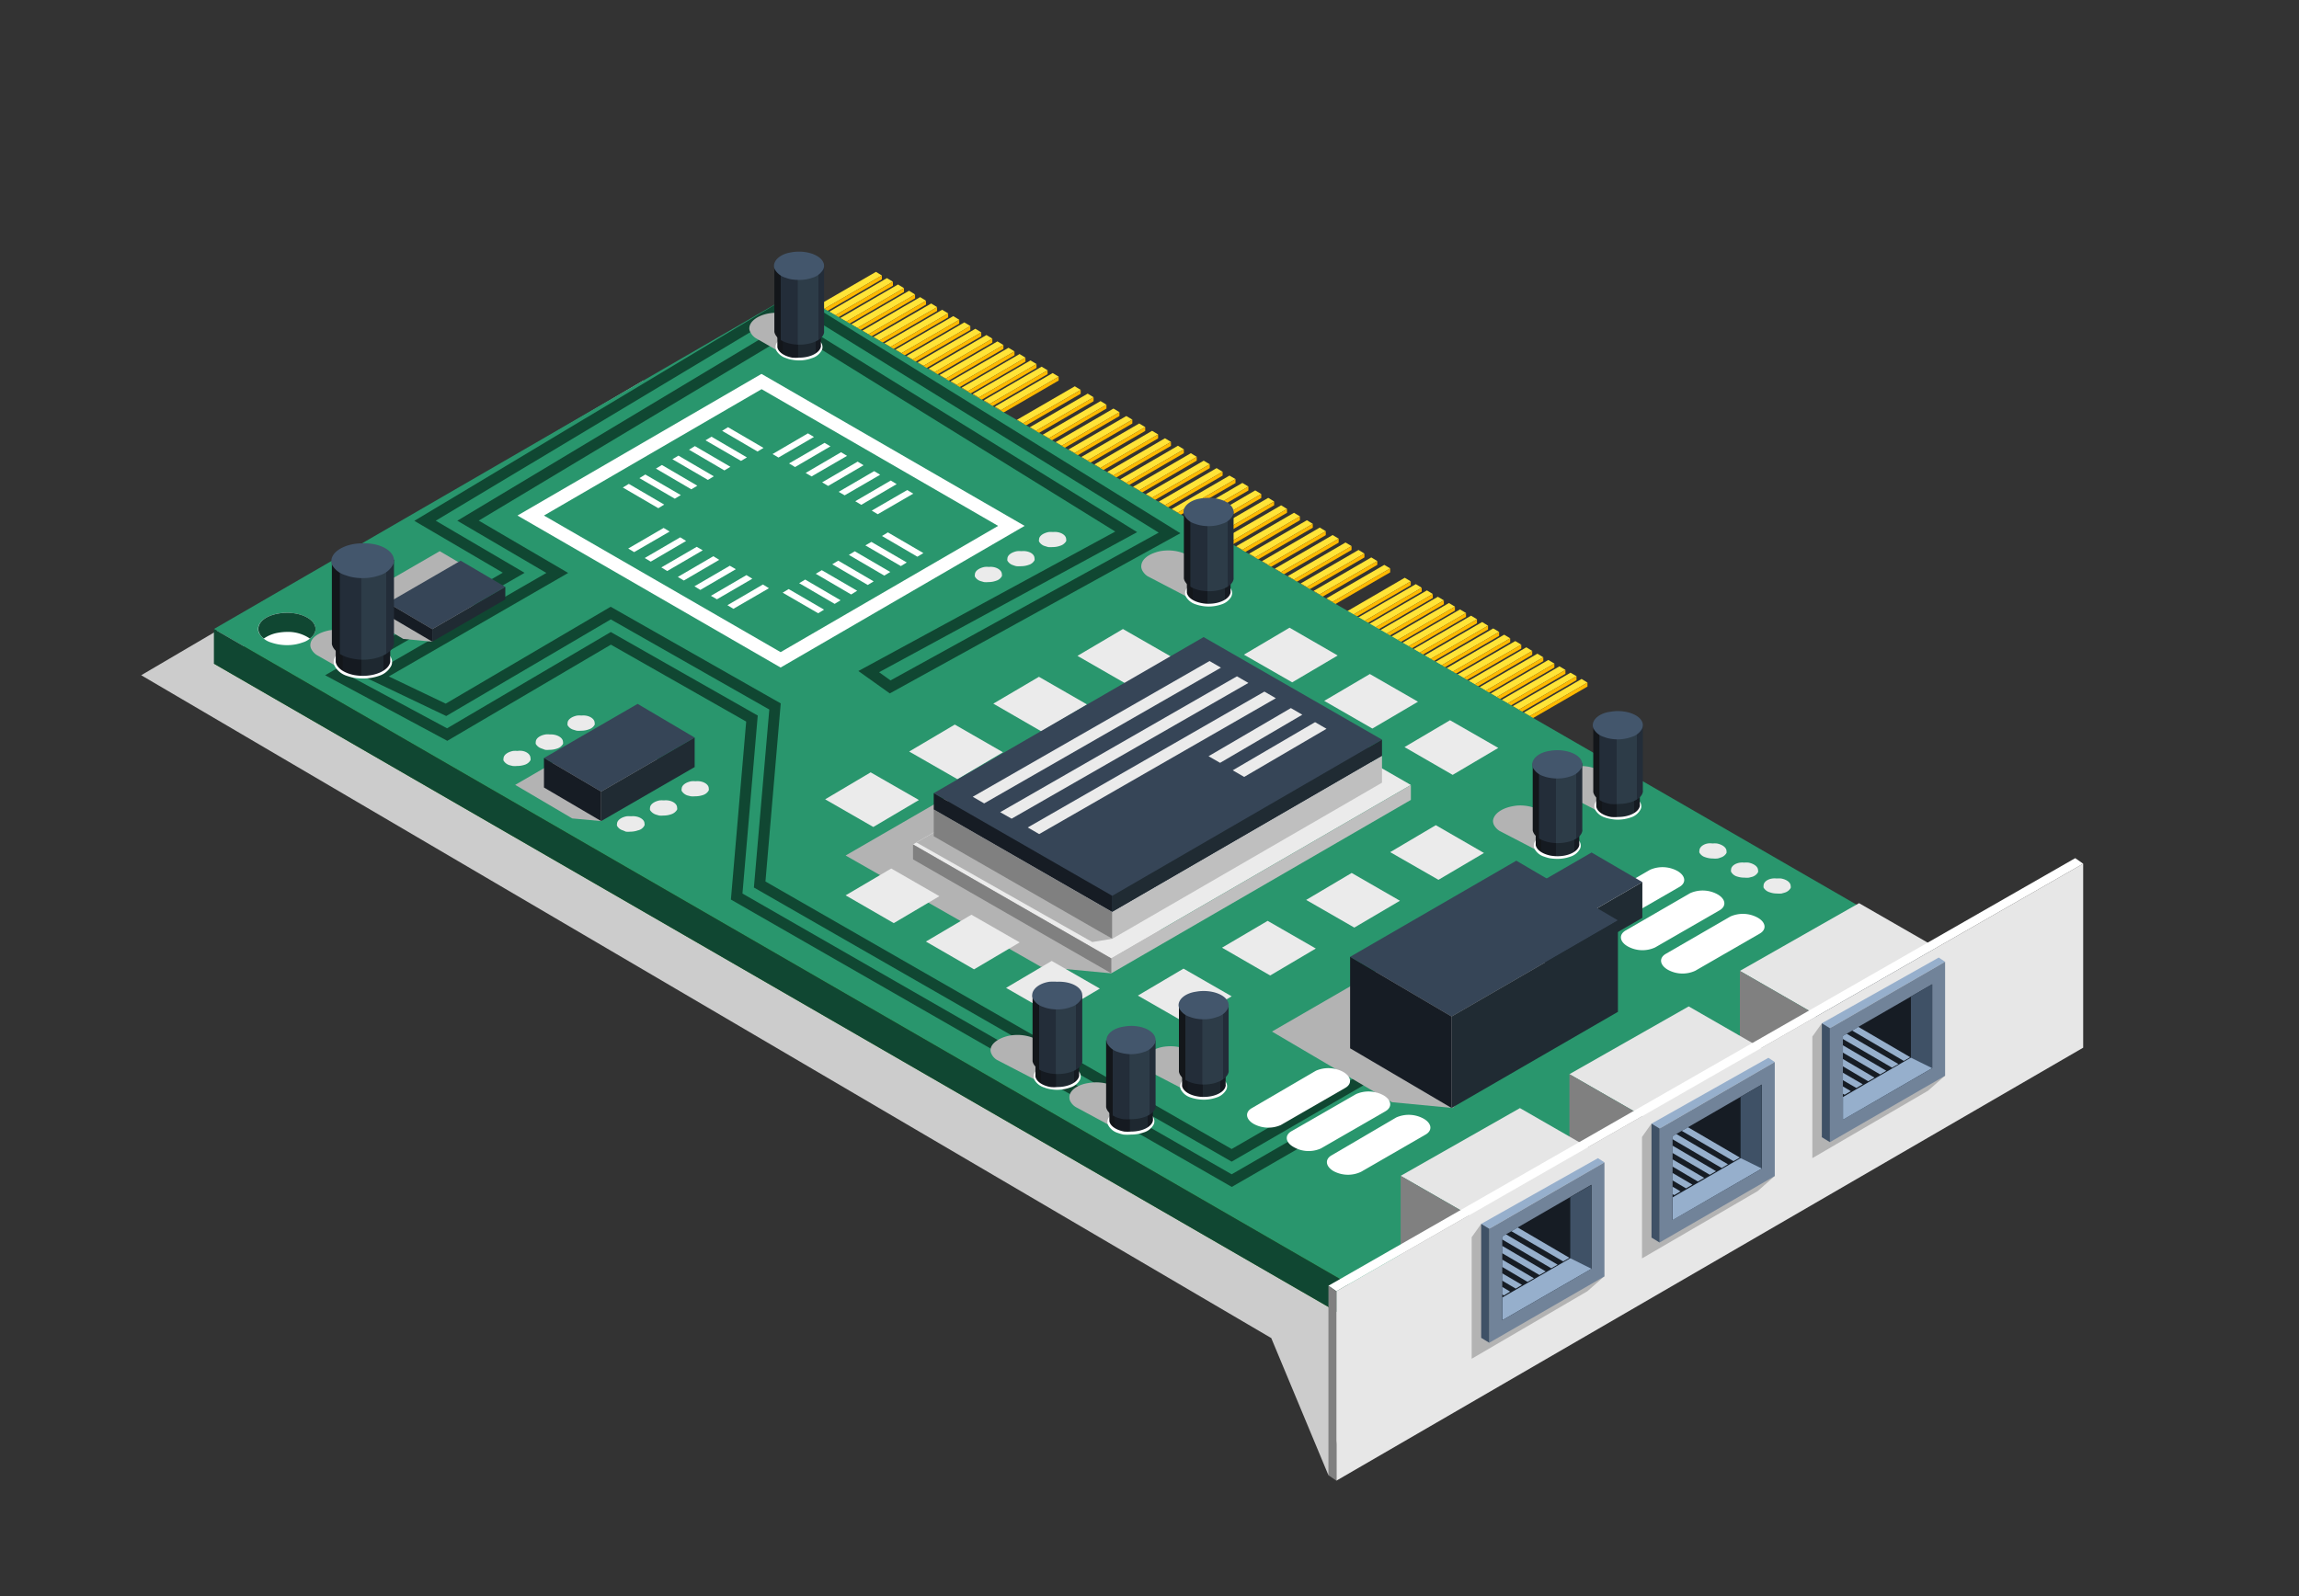 <svg xmlns="http://www.w3.org/2000/svg" xmlns:xlink="http://www.w3.org/1999/xlink" viewBox="0 0 190.99 132.63"><rect x="0" y="0" width="190.99" height="132.63" fill="#333333" stroke="none"/><defs><style>.cls-1{isolation:isolate;}.cls-2{fill:#ccc;}.cls-2,.cls-8{mix-blend-mode:multiply;}.cls-3{fill:#ffe438;}.cls-4{fill:#ffb901;}.cls-5{fill:#ee9b0f;}.cls-6{fill:#388726;}.cls-7{fill:#29966d;}.cls-34,.cls-8{fill:#b3b3b3;}.cls-9{fill:#ebebeb;}.cls-10{fill:#104732;}.cls-11{fill:#fff;}.cls-12{fill:#17694a;}.cls-13{fill:#364557;}.cls-14{fill:#202b33;}.cls-15{fill:#161c24;}.cls-16{fill:url(#铃琨眄_沭噤桢眚_4);}.cls-17{fill:#344354;}.cls-18{fill:url(#铃琨眄_沭噤桢眚_32);}.cls-19{fill:#43566c;}.cls-20{fill:url(#铃琨眄_沭噤桢眚_4-2);}.cls-21{fill:url(#铃琨眄_沭噤桢眚_32-2);}.cls-22{fill:url(#铃琨眄_沭噤桢眚_4-3);}.cls-23{fill:url(#铃琨眄_沭噤桢眚_32-3);}.cls-24{fill:url(#铃琨眄_沭噤桢眚_4-4);}.cls-25{fill:url(#铃琨眄_沭噤桢眚_32-4);}.cls-26{fill:url(#铃琨眄_沭噤桢眚_4-5);}.cls-27{fill:url(#铃琨眄_沭噤桢眚_32-5);}.cls-28{fill:url(#铃琨眄_沭噤桢眚_4-6);}.cls-29{fill:url(#铃琨眄_沭噤桢眚_32-6);}.cls-30{fill:url(#铃琨眄_沭噤桢眚_4-7);}.cls-31{fill:url(#铃琨眄_沭噤桢眚_32-7);}.cls-32{fill:url(#铃琨眄_沭噤桢眚_4-8);}.cls-33{fill:url(#铃琨眄_沭噤桢眚_32-8);}.cls-35{fill:#bfbfbf;}.cls-36{fill:gray;}.cls-37{fill:#e6e6e6;}.cls-38{fill:#e7e7e7;}.cls-39{fill:#96afcc;}.cls-40{fill:#718399;}.cls-41{fill:#3f5166;}</style><linearGradient id="铃琨眄_沭噤桢眚_4" x1="233.21" y1="52.49" x2="237.78" y2="52.49" gradientTransform="translate(-205.36)" gradientUnits="userSpaceOnUse"><stop offset="0.13" stop-color="#13161a"/><stop offset="0.14" stop-color="#151a21"/><stop offset="0.47" stop-color="#151a21"/><stop offset="0.48" stop-color="#1e2830"/><stop offset="0.88" stop-color="#1e2830"/><stop offset="0.88" stop-color="#151a21"/></linearGradient><linearGradient id="铃琨眄_沭噤桢眚_32" x1="232.89" y1="50.69" x2="238.1" y2="50.69" gradientTransform="translate(-205.36)" gradientUnits="userSpaceOnUse"><stop offset="0.13" stop-color="#13161a"/><stop offset="0.14" stop-color="#232d39"/><stop offset="0.47" stop-color="#232d39"/><stop offset="0.48" stop-color="#2d3c48"/><stop offset="0.88" stop-color="#2d3c48"/><stop offset="0.88" stop-color="#232d39"/></linearGradient><linearGradient id="铃琨眄_沭噤桢眚_4-2" x1="269.91" y1="26.82" x2="273.57" y2="26.82" xlink:href="#铃琨眄_沭噤桢眚_4"/><linearGradient id="铃琨眄_沭噤桢眚_32-2" x1="269.66" y1="25.38" x2="273.82" y2="25.38" xlink:href="#铃琨眄_沭噤桢眚_32"/><linearGradient id="铃琨眄_沭噤桢眚_4-3" x1="291.36" y1="87.44" x2="295.02" y2="87.44" xlink:href="#铃琨眄_沭噤桢眚_4"/><linearGradient id="铃琨眄_沭噤桢眚_32-3" x1="291.11" y1="86" x2="295.27" y2="86" xlink:href="#铃琨眄_沭噤桢眚_32"/><linearGradient id="铃琨眄_沭噤桢眚_4-4" x1="297.48" y1="91.16" x2="301.14" y2="91.16" xlink:href="#铃琨眄_沭噤桢眚_4"/><linearGradient id="铃琨眄_沭噤桢眚_32-4" x1="297.23" y1="89.72" x2="301.39" y2="89.72" xlink:href="#铃琨眄_沭噤桢眚_32"/><linearGradient id="铃琨眄_沭噤桢眚_4-5" x1="303.53" y1="88.26" x2="307.18" y2="88.26" xlink:href="#铃琨眄_沭噤桢眚_4"/><linearGradient id="铃琨眄_沭噤桢眚_32-5" x1="303.27" y1="86.82" x2="307.43" y2="86.82" xlink:href="#铃琨眄_沭噤桢眚_32"/><linearGradient id="铃琨眄_沭噤桢眚_4-6" x1="303.94" y1="47.28" x2="307.59" y2="47.28" xlink:href="#铃琨眄_沭噤桢眚_4"/><linearGradient id="铃琨眄_沭噤桢眚_32-6" x1="303.69" y1="45.84" x2="307.85" y2="45.84" xlink:href="#铃琨眄_沭噤桢眚_32"/><linearGradient id="铃琨眄_沭噤桢眚_4-7" x1="332.91" y1="68.25" x2="336.56" y2="68.25" xlink:href="#铃琨眄_沭噤桢眚_4"/><linearGradient id="铃琨眄_沭噤桢眚_32-7" x1="332.65" y1="66.81" x2="336.81" y2="66.81" xlink:href="#铃琨眄_沭噤桢眚_32"/><linearGradient id="铃琨眄_沭噤桢眚_4-8" x1="337.93" y1="64.99" x2="341.59" y2="64.99" xlink:href="#铃琨眄_沭噤桢眚_4"/><linearGradient id="铃琨眄_沭噤桢眚_32-8" x1="337.68" y1="63.56" x2="341.84" y2="63.56" xlink:href="#铃琨眄_沭噤桢眚_32"/></defs><g class="cls-1"><g id="OBC"><polygon class="cls-2" points="110.36 122.59 105.61 111.19 11.73 56.11 53.46 31.61 116.17 99.31 110.36 122.59"/><polygon class="cls-3" points="68.46 25.67 67.97 25.37 72.77 22.59 73.26 22.89 68.46 25.67"/><polygon class="cls-4" points="73.26 22.89 73.26 23.21 68.46 26 68.46 25.67 73.26 22.89"/><polygon class="cls-5" points="67.97 25.37 67.97 25.7 68.46 26 68.46 25.67 67.97 25.37"/><polygon class="cls-3" points="69.38 26.2 68.89 25.9 73.68 23.11 74.18 23.41 69.38 26.2"/><polygon class="cls-4" points="74.18 23.41 74.18 23.74 69.38 26.52 69.38 26.2 74.18 23.41"/><polygon class="cls-5" points="68.89 25.9 68.89 26.22 69.38 26.52 69.38 26.2 68.89 25.9"/><polygon class="cls-3" points="70.3 26.73 69.8 26.43 74.6 23.64 75.1 23.94 70.3 26.73"/><polygon class="cls-4" points="75.1 23.94 75.1 24.26 70.3 27.05 70.3 26.73 75.1 23.94"/><polygon class="cls-5" points="69.8 26.43 69.8 26.75 70.3 27.05 70.3 26.73 69.8 26.43"/><polygon class="cls-3" points="71.22 27.25 70.72 26.95 75.52 24.16 76.02 24.47 71.22 27.25"/><polygon class="cls-4" points="76.02 24.47 76.02 24.79 71.22 27.57 71.22 27.25 76.02 24.47"/><polygon class="cls-5" points="70.72 26.95 70.72 27.27 71.22 27.57 71.22 27.25 70.72 26.95"/><polygon class="cls-3" points="72.14 27.78 71.64 27.48 76.44 24.69 76.93 24.99 72.14 27.78"/><polygon class="cls-4" points="76.93 24.99 76.93 25.31 72.14 28.1 72.14 27.78 76.93 24.99"/><polygon class="cls-5" points="71.64 27.48 71.64 27.8 72.14 28.1 72.14 27.78 71.64 27.48"/><polygon class="cls-3" points="73.05 28.3 72.56 28 77.36 25.22 77.85 25.52 73.05 28.3"/><polygon class="cls-4" points="77.85 25.52 77.85 25.84 73.05 28.63 73.05 28.3 77.85 25.52"/><polygon class="cls-5" points="72.56 28 72.56 28.33 73.05 28.63 73.05 28.3 72.56 28"/><polygon class="cls-3" points="73.97 28.83 73.47 28.53 78.27 25.74 78.77 26.04 73.97 28.83"/><polygon class="cls-4" points="78.77 26.04 78.77 26.37 73.97 29.15 73.97 28.83 78.77 26.04"/><polygon class="cls-5" points="73.47 28.53 73.47 28.85 73.97 29.15 73.97 28.83 73.47 28.53"/><polygon class="cls-3" points="74.89 29.35 74.39 29.05 79.19 26.27 79.69 26.57 74.89 29.35"/><polygon class="cls-4" points="79.69 26.57 79.69 26.89 74.89 29.68 74.89 29.35 79.69 26.57"/><polygon class="cls-5" points="74.39 29.05 74.39 29.38 74.89 29.68 74.89 29.35 74.39 29.05"/><polygon class="cls-3" points="75.81 29.88 75.31 29.58 80.11 26.79 80.61 27.09 75.81 29.88"/><polygon class="cls-4" points="80.61 27.09 80.61 27.42 75.81 30.2 75.81 29.88 80.61 27.09"/><polygon class="cls-5" points="75.31 29.58 75.31 29.9 75.81 30.2 75.81 29.88 75.31 29.58"/><polygon class="cls-3" points="76.72 30.4 76.23 30.11 81.03 27.32 81.52 27.62 76.72 30.4"/><polygon class="cls-4" points="81.52 27.62 81.52 27.94 76.72 30.73 76.72 30.4 81.52 27.62"/><polygon class="cls-5" points="76.23 30.11 76.23 30.43 76.72 30.73 76.72 30.4 76.23 30.11"/><polygon class="cls-3" points="77.64 30.93 77.15 30.63 81.95 27.84 82.44 28.14 77.64 30.93"/><polygon class="cls-4" points="82.44 28.14 82.44 28.47 77.64 31.25 77.64 30.93 82.44 28.14"/><polygon class="cls-5" points="77.15 30.63 77.15 30.95 77.64 31.25 77.64 30.93 77.15 30.63"/><polygon class="cls-3" points="78.56 31.46 78.06 31.16 82.86 28.37 83.36 28.67 78.56 31.46"/><polygon class="cls-4" points="83.36 28.67 83.36 28.99 78.56 31.78 78.56 31.46 83.36 28.67"/><polygon class="cls-5" points="78.06 31.16 78.06 31.48 78.56 31.78 78.56 31.46 78.06 31.16"/><polygon class="cls-3" points="79.48 31.98 78.98 31.68 83.78 28.9 84.28 29.2 79.48 31.98"/><polygon class="cls-4" points="84.28 29.2 84.28 29.52 79.48 32.31 79.48 31.98 84.28 29.2"/><polygon class="cls-5" points="78.98 31.68 78.98 32.01 79.48 32.31 79.48 31.98 78.98 31.68"/><polygon class="cls-3" points="80.4 32.51 79.9 32.21 84.7 29.42 85.19 29.72 80.4 32.51"/><polygon class="cls-4" points="85.19 29.72 85.19 30.05 80.4 32.83 80.4 32.51 85.19 29.72"/><polygon class="cls-5" points="79.9 32.21 79.9 32.53 80.4 32.83 80.4 32.51 79.9 32.21"/><polygon class="cls-3" points="81.31 33.03 80.82 32.73 85.61 29.95 86.11 30.25 81.31 33.03"/><polygon class="cls-4" points="86.11 30.25 86.11 30.57 81.31 33.36 81.31 33.03 86.11 30.25"/><polygon class="cls-5" points="80.82 32.73 80.82 33.06 81.31 33.36 81.31 33.03 80.82 32.73"/><polygon class="cls-3" points="82.23 33.56 81.74 33.26 86.53 30.47 87.03 30.77 82.23 33.56"/><polygon class="cls-4" points="87.03 30.77 87.03 31.09 82.23 33.88 82.23 33.56 87.03 30.77"/><polygon class="cls-5" points="81.74 33.26 81.74 33.58 82.23 33.88 82.23 33.56 81.74 33.26"/><polygon class="cls-3" points="83.15 34.09 82.65 33.79 87.45 31 87.95 31.3 83.15 34.09"/><polygon class="cls-4" points="87.95 31.3 87.95 31.62 83.15 34.41 83.15 34.09 87.95 31.3"/><polygon class="cls-5" points="82.65 33.79 82.65 34.11 83.15 34.41 83.15 34.09 82.65 33.79"/><polygon class="cls-3" points="112.4 51.09 111.9 50.8 116.7 48.01 117.2 48.31 112.4 51.09"/><polygon class="cls-4" points="117.2 48.31 117.2 48.63 112.4 51.42 112.4 51.09 117.2 48.31"/><polygon class="cls-5" points="111.9 50.8 111.9 51.12 112.4 51.42 112.4 51.09 111.9 50.8"/><polygon class="cls-3" points="113.32 51.62 112.82 51.32 117.62 48.54 118.11 48.84 113.32 51.62"/><polygon class="cls-4" points="118.11 48.84 118.11 49.16 113.32 51.95 113.32 51.62 118.11 48.84"/><polygon class="cls-5" points="112.82 51.32 112.82 51.65 113.32 51.95 113.32 51.62 112.82 51.32"/><polygon class="cls-3" points="114.23 52.15 113.74 51.85 118.54 49.06 119.03 49.36 114.23 52.15"/><polygon class="cls-4" points="119.03 49.36 119.03 49.69 114.23 52.47 114.23 52.15 119.03 49.36"/><polygon class="cls-5" points="113.74 51.85 113.74 52.17 114.23 52.47 114.23 52.15 113.74 51.85"/><polygon class="cls-3" points="115.15 52.67 114.66 52.37 119.45 49.59 119.95 49.89 115.15 52.67"/><polygon class="cls-4" points="119.95 49.89 119.95 50.21 115.15 52.99 115.15 52.67 119.95 49.89"/><polygon class="cls-5" points="114.66 52.37 114.66 52.7 115.15 52.99 115.15 52.67 114.66 52.37"/><polygon class="cls-3" points="116.07 53.2 115.58 52.9 120.37 50.11 120.87 50.41 116.07 53.2"/><polygon class="cls-4" points="120.87 50.41 120.87 50.74 116.07 53.52 116.07 53.2 120.87 50.41"/><polygon class="cls-5" points="115.58 52.9 115.58 53.22 116.07 53.52 116.07 53.2 115.58 52.9"/><polygon class="cls-3" points="116.99 53.72 116.49 53.42 121.29 50.64 121.79 50.94 116.99 53.72"/><polygon class="cls-4" points="121.79 50.94 121.79 51.26 116.99 54.05 116.99 53.72 121.79 50.94"/><polygon class="cls-5" points="116.49 53.42 116.49 53.75 116.99 54.05 116.99 53.72 116.49 53.42"/><polygon class="cls-3" points="117.91 54.25 117.41 53.95 122.21 51.16 122.7 51.46 117.91 54.25"/><polygon class="cls-4" points="122.7 51.46 122.7 51.79 117.91 54.57 117.91 54.25 122.7 51.46"/><polygon class="cls-5" points="117.41 53.95 117.41 54.27 117.91 54.57 117.91 54.25 117.41 53.95"/><polygon class="cls-3" points="118.83 54.77 118.33 54.48 123.13 51.69 123.62 51.99 118.83 54.77"/><polygon class="cls-4" points="123.62 51.99 123.62 52.31 118.83 55.1 118.83 54.77 123.62 51.99"/><polygon class="cls-5" points="118.33 54.48 118.33 54.8 118.83 55.1 118.83 54.77 118.33 54.48"/><polygon class="cls-3" points="119.74 55.3 119.25 55 124.05 52.22 124.54 52.51 119.74 55.3"/><polygon class="cls-4" points="124.54 52.51 124.54 52.84 119.74 55.62 119.74 55.3 124.54 52.51"/><polygon class="cls-5" points="119.25 55 119.25 55.32 119.74 55.62 119.74 55.3 119.25 55"/><polygon class="cls-3" points="120.66 55.83 120.17 55.53 124.96 52.74 125.46 53.04 120.66 55.83"/><polygon class="cls-4" points="125.46 53.04 125.46 53.36 120.66 56.15 120.66 55.83 125.46 53.04"/><polygon class="cls-5" points="120.17 55.53 120.17 55.85 120.66 56.15 120.66 55.83 120.17 55.53"/><polygon class="cls-3" points="121.58 56.35 121.08 56.05 125.88 53.27 126.38 53.57 121.58 56.35"/><polygon class="cls-4" points="126.38 53.57 126.38 53.89 121.58 56.67 121.58 56.35 126.38 53.57"/><polygon class="cls-5" points="121.08 56.05 121.08 56.38 121.58 56.67 121.58 56.35 121.08 56.05"/><polygon class="cls-3" points="122.5 56.88 122 56.58 126.8 53.79 127.29 54.09 122.5 56.88"/><polygon class="cls-4" points="127.29 54.09 127.29 54.41 122.5 57.2 122.5 56.88 127.29 54.09"/><polygon class="cls-5" points="122 56.58 122 56.9 122.5 57.2 122.5 56.88 122 56.58"/><polygon class="cls-3" points="123.41 57.4 122.92 57.1 127.72 54.32 128.21 54.62 123.41 57.4"/><polygon class="cls-4" points="128.21 54.62 128.21 54.94 123.41 57.73 123.41 57.4 128.21 54.62"/><polygon class="cls-5" points="122.92 57.1 122.92 57.43 123.41 57.73 123.41 57.4 122.92 57.1"/><polygon class="cls-3" points="124.33 57.93 123.83 57.63 128.63 54.84 129.13 55.14 124.33 57.93"/><polygon class="cls-4" points="129.13 55.14 129.13 55.47 124.33 58.25 124.33 57.93 129.13 55.14"/><polygon class="cls-5" points="123.83 57.63 123.83 57.95 124.33 58.25 124.33 57.93 123.83 57.63"/><polygon class="cls-3" points="125.25 58.45 124.75 58.16 129.55 55.37 130.05 55.67 125.25 58.45"/><polygon class="cls-4" points="130.05 55.67 130.05 55.99 125.25 58.78 125.25 58.45 130.05 55.67"/><polygon class="cls-5" points="124.75 58.16 124.75 58.48 125.25 58.78 125.25 58.45 124.75 58.16"/><polygon class="cls-3" points="126.17 58.98 125.67 58.68 130.47 55.9 130.97 56.19 126.17 58.98"/><polygon class="cls-4" points="130.97 56.19 130.97 56.52 126.17 59.3 126.17 58.98 130.97 56.19"/><polygon class="cls-5" points="125.67 58.68 125.67 59.01 126.17 59.3 126.17 58.98 125.67 58.68"/><polygon class="cls-3" points="127.08 59.51 126.59 59.21 131.39 56.42 131.88 56.72 127.08 59.51"/><polygon class="cls-4" points="131.88 56.72 131.88 57.05 127.08 59.83 127.08 59.51 131.88 56.72"/><polygon class="cls-5" points="126.59 59.21 126.59 59.53 127.08 59.83 127.08 59.51 126.59 59.21"/><polygon class="cls-3" points="84.98 35.18 84.49 34.88 89.29 32.1 89.78 32.4 84.98 35.18"/><polygon class="cls-4" points="89.78 32.4 89.78 32.72 84.98 35.5 84.98 35.18 89.78 32.4"/><polygon class="cls-5" points="84.49 34.88 84.49 35.2 84.98 35.5 84.98 35.18 84.49 34.88"/><polygon class="cls-3" points="86.06 35.8 85.56 35.5 90.36 32.71 90.85 33.01 86.06 35.8"/><polygon class="cls-4" points="90.85 33.01 90.85 33.34 86.06 36.12 86.06 35.8 90.85 33.01"/><polygon class="cls-5" points="85.56 35.5 85.56 35.82 86.06 36.12 86.06 35.8 85.56 35.5"/><polygon class="cls-3" points="87.13 36.42 86.63 36.12 91.43 33.33 91.92 33.63 87.13 36.42"/><polygon class="cls-4" points="91.92 33.63 91.92 33.95 87.13 36.74 87.13 36.42 91.92 33.63"/><polygon class="cls-5" points="86.63 36.12 86.63 36.44 87.13 36.74 87.13 36.42 86.63 36.12"/><polygon class="cls-3" points="88.2 37.04 87.7 36.74 92.5 33.95 93 34.25 88.2 37.04"/><polygon class="cls-4" points="93 34.25 93 34.57 88.2 37.36 88.2 37.04 93 34.25"/><polygon class="cls-5" points="87.7 36.74 87.7 37.06 88.2 37.36 88.2 37.04 87.7 36.74"/><polygon class="cls-3" points="89.27 37.65 88.77 37.35 93.57 34.57 94.07 34.87 89.27 37.65"/><polygon class="cls-4" points="94.07 34.87 94.07 35.19 89.27 37.98 89.27 37.65 94.07 34.87"/><polygon class="cls-5" points="88.77 37.35 88.77 37.68 89.27 37.98 89.27 37.65 88.77 37.35"/><polygon class="cls-3" points="90.34 38.27 89.84 37.97 94.64 35.19 95.14 35.49 90.34 38.27"/><polygon class="cls-4" points="95.14 35.49 95.14 35.81 90.34 38.59 90.34 38.27 95.14 35.49"/><polygon class="cls-5" points="89.84 37.97 89.84 38.3 90.34 38.59 90.34 38.27 89.84 37.97"/><polygon class="cls-3" points="91.41 38.89 90.92 38.59 95.71 35.8 96.21 36.1 91.41 38.89"/><polygon class="cls-4" points="96.21 36.1 96.21 36.43 91.41 39.21 91.41 38.89 96.21 36.1"/><polygon class="cls-5" points="90.92 38.59 90.92 38.91 91.41 39.21 91.41 38.89 90.92 38.59"/><polygon class="cls-3" points="92.48 39.51 91.99 39.21 96.78 36.42 97.28 36.72 92.48 39.51"/><polygon class="cls-4" points="97.28 36.72 97.28 37.05 92.48 39.83 92.48 39.51 97.28 36.72"/><polygon class="cls-5" points="91.99 39.21 91.99 39.53 92.48 39.83 92.48 39.51 91.99 39.21"/><polygon class="cls-3" points="93.55 40.13 93.06 39.83 97.86 37.04 98.35 37.34 93.55 40.13"/><polygon class="cls-4" points="98.35 37.34 98.35 37.66 93.55 40.45 93.55 40.13 98.35 37.34"/><polygon class="cls-5" points="93.06 39.83 93.06 40.15 93.55 40.45 93.55 40.13 93.06 39.83"/><polygon class="cls-3" points="94.63 40.75 94.13 40.45 98.93 37.66 99.42 37.96 94.63 40.75"/><polygon class="cls-4" points="99.42 37.96 99.42 38.28 94.63 41.07 94.63 40.75 99.42 37.96"/><polygon class="cls-5" points="94.13 40.45 94.13 40.77 94.63 41.07 94.63 40.75 94.13 40.45"/><polygon class="cls-3" points="95.7 41.36 95.2 41.06 100 38.28 100.5 38.58 95.7 41.36"/><polygon class="cls-4" points="100.5 38.58 100.5 38.9 95.7 41.69 95.7 41.36 100.5 38.58"/><polygon class="cls-5" points="95.2 41.06 95.2 41.39 95.7 41.69 95.7 41.36 95.2 41.06"/><polygon class="cls-3" points="96.77 41.98 96.27 41.68 101.07 38.9 101.57 39.2 96.77 41.98"/><polygon class="cls-4" points="101.57 39.2 101.57 39.52 96.77 42.31 96.77 41.98 101.57 39.2"/><polygon class="cls-5" points="96.27 41.68 96.27 42.01 96.77 42.31 96.77 41.98 96.27 41.68"/><polygon class="cls-3" points="97.84 42.6 97.34 42.3 102.14 39.52 102.64 39.81 97.84 42.6"/><polygon class="cls-4" points="102.64 39.81 102.64 40.14 97.84 42.92 97.84 42.6 102.64 39.81"/><polygon class="cls-5" points="97.34 42.3 97.34 42.63 97.84 42.92 97.84 42.6 97.34 42.3"/><polygon class="cls-3" points="98.91 43.22 98.42 42.92 103.21 40.13 103.71 40.43 98.91 43.22"/><polygon class="cls-4" points="103.71 40.43 103.71 40.76 98.91 43.54 98.91 43.22 103.71 40.43"/><polygon class="cls-5" points="98.42 42.92 98.42 43.24 98.91 43.54 98.91 43.22 98.42 42.92"/><polygon class="cls-3" points="99.98 43.84 99.49 43.54 104.28 40.75 104.78 41.05 99.98 43.84"/><polygon class="cls-4" points="104.78 41.05 104.78 41.38 99.98 44.16 99.98 43.84 104.78 41.05"/><polygon class="cls-5" points="99.49 43.54 99.49 43.86 99.98 44.16 99.98 43.84 99.49 43.54"/><polygon class="cls-3" points="101.05 44.46 100.56 44.16 105.36 41.37 105.85 41.67 101.05 44.46"/><polygon class="cls-4" points="105.85 41.67 105.85 41.99 101.05 44.78 101.05 44.46 105.85 41.67"/><polygon class="cls-5" points="100.56 44.16 100.56 44.48 101.05 44.78 101.05 44.46 100.56 44.16"/><polygon class="cls-3" points="102.13 45.08 101.63 44.77 106.43 41.99 106.92 42.29 102.13 45.08"/><polygon class="cls-4" points="106.92 42.29 106.92 42.61 102.13 45.4 102.13 45.08 106.92 42.29"/><polygon class="cls-5" points="101.63 44.77 101.63 45.1 102.13 45.4 102.13 45.08 101.63 44.77"/><polygon class="cls-3" points="103.2 45.69 102.7 45.39 107.5 42.61 107.99 42.91 103.2 45.69"/><polygon class="cls-4" points="107.99 42.91 107.99 43.23 103.2 46.02 103.2 45.69 107.99 42.91"/><polygon class="cls-5" points="102.7 45.39 102.7 45.72 103.2 46.02 103.2 45.69 102.7 45.39"/><polygon class="cls-3" points="104.27 46.31 103.77 46.01 108.57 43.23 109.06 43.53 104.27 46.31"/><polygon class="cls-4" points="109.06 43.53 109.06 43.85 104.27 46.63 104.27 46.31 109.06 43.53"/><polygon class="cls-5" points="103.77 46.01 103.77 46.34 104.27 46.63 104.27 46.31 103.77 46.01"/><polygon class="cls-3" points="105.34 46.93 104.84 46.63 109.64 43.84 110.14 44.14 105.34 46.93"/><polygon class="cls-4" points="110.14 44.14 110.14 44.47 105.34 47.25 105.34 46.93 110.14 44.14"/><polygon class="cls-5" points="104.84 46.63 104.84 46.95 105.34 47.25 105.34 46.93 104.84 46.63"/><polygon class="cls-3" points="106.41 47.55 105.91 47.25 110.71 44.46 111.21 44.76 106.41 47.55"/><polygon class="cls-4" points="111.21 44.76 111.21 45.09 106.41 47.87 106.41 47.55 111.21 44.76"/><polygon class="cls-5" points="105.91 47.25 105.91 47.57 106.41 47.87 106.41 47.55 105.91 47.25"/><polygon class="cls-3" points="107.48 48.17 106.99 47.87 111.78 45.08 112.28 45.38 107.48 48.17"/><polygon class="cls-4" points="112.28 45.38 112.28 45.7 107.48 48.49 107.48 48.17 112.28 45.38"/><polygon class="cls-5" points="106.99 47.87 106.99 48.19 107.48 48.49 107.48 48.17 106.99 47.87"/><polygon class="cls-3" points="108.55 48.78 108.06 48.48 112.86 45.7 113.35 46 108.55 48.78"/><polygon class="cls-4" points="113.35 46 113.35 46.32 108.55 49.11 108.55 48.78 113.35 46"/><polygon class="cls-5" points="108.06 48.48 108.06 48.81 108.55 49.11 108.55 48.78 108.06 48.48"/><polygon class="cls-3" points="109.62 49.4 109.13 49.1 113.92 46.32 114.42 46.62 109.62 49.4"/><polygon class="cls-4" points="114.42 46.62 114.42 46.94 109.62 49.73 109.62 49.4 114.42 46.62"/><polygon class="cls-5" points="109.13 49.1 109.13 49.43 109.62 49.73 109.62 49.4 109.13 49.1"/><polygon class="cls-3" points="110.69 50.02 110.2 49.72 115 46.94 115.49 47.23 110.69 50.02"/><polygon class="cls-4" points="115.49 47.23 115.49 47.56 110.69 50.34 110.69 50.02 115.49 47.23"/><polygon class="cls-5" points="110.2 49.72 110.2 50.05 110.69 50.34 110.69 50.02 110.2 49.72"/><polygon class="cls-6" points="122.96 115.88 17.77 55.15 66.11 27.17 171.3 87.91 122.96 115.88"/><polygon class="cls-7" points="122.96 113 17.77 52.27 66.11 24.29 171.3 85.03 122.96 113"/><path class="cls-8" d="M96.57,87a4.08,4.08,0,0,1,.71-.06h0a3.57,3.57,0,0,1,1.77.49l3,1.55-2.83,2-3.7-1.92h0a1.28,1.28,0,0,1-.47-.49.78.78,0,0,1-.07-.33C95,87.67,95.66,87.19,96.57,87Z"/><path class="cls-8" d="M27.36,52.38a4,4,0,0,1,.7-.06h0a3.57,3.57,0,0,1,1.77.49L31.94,54l-3.19,1.82-2.42-1.38h0a1.32,1.32,0,0,1-.47-.51.72.72,0,0,1-.08-.32C25.79,53,26.45,52.56,27.36,52.38Z"/><polygon class="cls-8" points="86.46 80.33 70.25 71.09 89.21 60.13 105.42 69.36 92.3 80.88 86.46 80.33"/><polygon class="cls-8" points="47.54 68.01 42.8 65.22 50.57 60.72 55.32 63.51 49.94 68.23 47.54 68.01"/><path class="cls-9" d="M44.07,63a.37.37,0,0,1,0,.17.84.84,0,0,1-.48.38,2,2,0,0,1-.64.1,2,2,0,0,1-.36,0l-.28-.07a.87.87,0,0,1-.48-.38.35.35,0,0,1,0-.17c0-.29.33-.54.8-.63a2,2,0,0,1,.36,0C43.54,62.31,44.07,62.6,44.07,63Z"/><path class="cls-9" d="M46.77,61.65a.33.33,0,0,1,0,.17.83.83,0,0,1-.48.38,1.87,1.87,0,0,1-.64.11,2,2,0,0,1-.36,0L45,62.2a.86.86,0,0,1-.49-.38.47.47,0,0,1,0-.17c0-.29.34-.54.81-.62a1.37,1.37,0,0,1,.36,0C46.25,61,46.77,61.29,46.77,61.65Z"/><path class="cls-9" d="M49.4,60.06a.35.35,0,0,1,0,.17.82.82,0,0,1-.49.38,1.77,1.77,0,0,1-.63.11,2.22,2.22,0,0,1-.37,0l-.27-.08a.82.82,0,0,1-.49-.38.53.53,0,0,1,0-.17c0-.29.34-.54.8-.63a2.22,2.22,0,0,1,.37,0C48.88,59.4,49.4,59.7,49.4,60.06Z"/><path class="cls-9" d="M83.23,47.71a.35.35,0,0,1,0,.17.8.8,0,0,1-.48.38,1.83,1.83,0,0,1-.64.11,2,2,0,0,1-.36,0l-.28-.08a.8.8,0,0,1-.48-.38.37.37,0,0,1,0-.17c0-.29.34-.54.81-.63a2,2,0,0,1,.36,0C82.71,47.05,83.23,47.35,83.23,47.71Z"/><path class="cls-9" d="M85.94,46.39a.33.33,0,0,1,0,.17.8.8,0,0,1-.48.38,1.87,1.87,0,0,1-.64.11,2.22,2.22,0,0,1-.37,0,1.2,1.2,0,0,1-.27-.08.82.82,0,0,1-.49-.38.42.42,0,0,1,0-.16c0-.3.34-.54.8-.63a2.22,2.22,0,0,1,.37,0C85.42,45.74,85.94,46,85.94,46.39Z"/><path class="cls-9" d="M88.57,44.8a.33.33,0,0,1,0,.17.86.86,0,0,1-.49.38,1.79,1.79,0,0,1-.64.11,2.1,2.1,0,0,1-.36,0l-.27-.08a.82.82,0,0,1-.49-.38.33.33,0,0,1,0-.17c0-.29.34-.53.8-.62a2.1,2.1,0,0,1,.36,0C88.05,44.15,88.57,44.44,88.57,44.8Z"/><polygon class="cls-10" points="102.33 98.63 60.72 74.75 61.99 59.96 50.75 53.57 37.16 61.56 27.01 56.11 41.77 47.59 34.42 43.28 65.91 24.4 98.06 44.31 73.92 57.62 71.31 55.76 92.65 44.17 65.89 27.59 39.77 43.26 47.2 47.61 32.3 56.21 37.03 58.47 50.73 50.42 64.86 58.45 63.59 73.25 102.32 95.48 113.66 88.92 116.17 90.64 102.33 98.63"/><polygon class="cls-7" points="61.68 74.25 62.95 59.46 50.74 52.52 37.14 60.52 28.88 56.08 43.58 47.6 36.2 43.27 65.9 25.46 96.26 44.26 73.98 56.54 73.03 55.86 94.47 44.22 65.89 26.53 37.99 43.27 45.39 47.61 30.35 56.29 37.07 59.5 50.74 51.47 63.91 58.96 62.63 73.75 102.32 96.53 113.61 89.99 114.47 90.57 102.32 97.58 61.68 74.25"/><path class="cls-11" d="M134.16,76.79l5.36-3.09c.59-.34.51-.93-.16-1.32h0a2.58,2.58,0,0,0-2.29-.1l-5.35,3.1c-.59.34-.52.93.16,1.32h0A2.52,2.52,0,0,0,134.16,76.79Z"/><path class="cls-11" d="M137.5,78.73l5.36-3.09c.58-.34.51-.93-.17-1.32h0a2.56,2.56,0,0,0-2.28-.1l-5.36,3.1c-.58.34-.51.93.17,1.32h0A2.52,2.52,0,0,0,137.5,78.73Z"/><path class="cls-11" d="M140.83,80.67l5.36-3.09c.59-.34.52-.93-.16-1.32h0a2.56,2.56,0,0,0-2.28-.1l-5.36,3.1c-.59.34-.51.93.16,1.32h0A2.52,2.52,0,0,0,140.83,80.67Z"/><polygon class="cls-9" points="74.25 76.71 70.25 74.4 74.04 72.17 78.04 74.47 74.25 76.71"/><polygon class="cls-9" points="80.92 80.55 76.92 78.24 80.7 76.01 84.71 78.31 80.92 80.55"/><polygon class="cls-9" points="87.58 84.39 83.58 82.09 87.37 79.85 91.37 82.15 87.58 84.39"/><polygon class="cls-9" points="98.54 85.03 94.53 82.73 98.32 80.49 102.32 82.79 98.54 85.03"/><polygon class="cls-9" points="105.52 81.06 101.52 78.75 105.31 76.52 109.31 78.82 105.52 81.06"/><polygon class="cls-9" points="112.51 77.08 108.51 74.78 112.29 72.54 116.3 74.85 112.51 77.08"/><polygon class="cls-9" points="119.5 73.11 115.49 70.81 119.28 68.57 123.28 70.88 119.5 73.11"/><polygon class="cls-9" points="107.35 56.7 103.34 54.4 107.13 52.16 111.13 54.47 107.35 56.7"/><polygon class="cls-9" points="114.01 60.54 110.01 58.24 113.8 56.01 117.8 58.31 114.01 60.54"/><polygon class="cls-9" points="120.68 64.39 116.68 62.08 120.46 59.85 124.47 62.15 120.68 64.39"/><polygon class="cls-9" points="72.55 68.72 68.55 66.42 72.33 64.18 76.34 66.48 72.55 68.72"/><polygon class="cls-9" points="79.54 64.75 75.53 62.45 79.32 60.21 83.32 62.51 79.54 64.75"/><polygon class="cls-9" points="86.52 60.78 82.52 58.47 86.31 56.24 90.31 58.54 86.52 60.78"/><polygon class="cls-9" points="93.51 56.8 89.51 54.5 93.29 52.27 97.3 54.57 93.51 56.8"/><path class="cls-11" d="M32.57,55a.72.72,0,0,1-.08.35,1.73,1.73,0,0,1-1,.81,3.92,3.92,0,0,1-1.34.22,4.68,4.68,0,0,1-.76-.06,4.91,4.91,0,0,1-.58-.16,1.77,1.77,0,0,1-1-.8.76.76,0,0,1-.09-.35c0-.62.71-1.13,1.68-1.32a4.67,4.67,0,0,1,.76-.07C31.48,53.63,32.57,54.25,32.57,55Z"/><polygon class="cls-12" points="171.3 85.03 171.3 87.91 122.96 115.88 122.96 113 171.3 85.03"/><polygon class="cls-10" points="17.77 52.27 17.77 55.15 122.96 115.88 122.96 113 17.77 52.27"/><polygon class="cls-8" points="33.5 53.09 28.75 50.3 36.53 45.8 41.27 48.59 35.89 53.32 33.5 53.09"/><polygon class="cls-13" points="35.91 52.28 32.21 50.1 38.27 46.59 41.98 48.77 35.91 52.28"/><polygon class="cls-14" points="41.98 48.77 41.98 49.81 35.91 53.32 35.91 52.28 41.98 48.77"/><polygon class="cls-15" points="32.21 50.1 32.21 51.14 35.91 53.32 35.91 52.28 32.21 50.1"/><path class="cls-16" d="M32.42,48.87v6a.68.68,0,0,1,0,.14c-.12.65-1.09,1.15-2.27,1.15a4.08,4.08,0,0,1-.71-.06c-.83-.16-1.45-.57-1.55-1.08,0,0,0-5.19,0-5.24v-.86h4.57Z"/><path class="cls-17" d="M32.42,48.87a.8.8,0,0,1-.08.33,1.63,1.63,0,0,1-1,.75,3.74,3.74,0,0,1-1.26.21,4.08,4.08,0,0,1-.71-.06,3.84,3.84,0,0,1-.54-.15,1.6,1.6,0,0,1-.95-.75.73.73,0,0,1-.08-.33c0-.57.66-1.06,1.57-1.23a4.08,4.08,0,0,1,.71-.06C31.39,47.58,32.42,48.16,32.42,48.87Z"/><path class="cls-18" d="M32.73,46.57v6.78a.47.47,0,0,1,0,.16c-.13.74-1.24,1.31-2.58,1.31a4.28,4.28,0,0,1-.81-.08c-.95-.17-1.65-.64-1.77-1.22,0-.06,0-5.91,0-6v-1h5.2Z"/><path class="cls-19" d="M32.73,46.57a.81.81,0,0,1-.09.37,1.84,1.84,0,0,1-1.08.86,4.2,4.2,0,0,1-1.43.24,4.28,4.28,0,0,1-.81-.07,3.38,3.38,0,0,1-.61-.17A1.89,1.89,0,0,1,27.62,47a.85.85,0,0,1-.09-.38c0-.65.75-1.2,1.79-1.4a4.28,4.28,0,0,1,.81-.07C31.57,45.1,32.73,45.76,32.73,46.57Z"/><path class="cls-11" d="M26.21,52.26a.72.72,0,0,1-.08.35,1.7,1.7,0,0,1-1,.78,3.73,3.73,0,0,1-1.3.22,4.09,4.09,0,0,1-1.31-.22,1.73,1.73,0,0,1-1-.78.81.81,0,0,1-.08-.34c0-.6.68-1.1,1.64-1.28a4.3,4.3,0,0,1,.73-.07C25.15,50.92,26.21,51.52,26.21,52.26Z"/><path class="cls-10" d="M21.92,53.06a2.9,2.9,0,0,1,1.18-.48,4.3,4.3,0,0,1,.73-.07,3.21,3.21,0,0,1,1.91.55,1.26,1.26,0,0,0,.39-.45.72.72,0,0,0,.08-.35c0-.74-1.06-1.34-2.38-1.34a4.3,4.3,0,0,0-.73.07c-1,.18-1.64.68-1.64,1.28a.81.81,0,0,0,.08.34A1.24,1.24,0,0,0,21.92,53.06Z"/><path class="cls-8" d="M63.83,26.05a4,4,0,0,1,.71-.06h0a3.57,3.57,0,0,1,1.77.49l2.09,1.19-3.19,1.82-2.41-1.38h0a1.22,1.22,0,0,1-.46-.51.62.62,0,0,1-.09-.32C62.26,26.71,62.92,26.23,63.83,26.05Z"/><path class="cls-11" d="M68.33,28.84a.55.55,0,0,1-.07.28,1.36,1.36,0,0,1-.81.64,3,3,0,0,1-1.07.19,3.82,3.82,0,0,1-.61-.06,2.06,2.06,0,0,1-.46-.13,1.42,1.42,0,0,1-.82-.64.67.67,0,0,1-.06-.28c0-.49.56-.9,1.34-1.05a3.86,3.86,0,0,1,.61-.05C67.45,27.74,68.33,28.23,68.33,28.84Z"/><path class="cls-20" d="M68.2,23.93v4.76a.45.45,0,0,1,0,.11c-.1.52-.87.92-1.81.92a3.45,3.45,0,0,1-.57,0c-.67-.12-1.16-.46-1.24-.86,0,0,0-4.15,0-4.2v-.68H68.2Z"/><path class="cls-17" d="M68.2,23.93a.58.58,0,0,1-.06.26,1.3,1.3,0,0,1-.76.6,2.83,2.83,0,0,1-1,.17,3.45,3.45,0,0,1-.57-.05,2.43,2.43,0,0,1-.43-.12,1.32,1.32,0,0,1-.77-.6.58.58,0,0,1-.06-.26c0-.46.53-.85,1.26-1a2.62,2.62,0,0,1,.57-.06C67.39,22.89,68.2,23.36,68.2,23.93Z"/><path class="cls-21" d="M68.46,22.09v5.42a.69.69,0,0,1,0,.13c-.11.59-1,1-2.06,1a3.34,3.34,0,0,1-.65-.06c-.76-.14-1.32-.51-1.42-1,0,0,0-4.72,0-4.77v-.78h4.16Z"/><path class="cls-19" d="M68.46,22.09a.82.82,0,0,1-.07.3,1.52,1.52,0,0,1-.87.68,3.36,3.36,0,0,1-1.14.19,4.4,4.4,0,0,1-.65-.05,3.15,3.15,0,0,1-.49-.14,1.49,1.49,0,0,1-.87-.68.63.63,0,0,1-.07-.3c0-.52.6-1,1.43-1.12a3.31,3.31,0,0,1,.64-.06C67.53,20.91,68.46,21.44,68.46,22.09Z"/><path class="cls-8" d="M83.86,86.06a3.88,3.88,0,0,1,.7-.06h0a3.64,3.64,0,0,1,1.77.48l3.37,1.74L86.53,90l-3.7-1.92h0a1.15,1.15,0,0,1-.46-.5.72.72,0,0,1-.08-.32C82.29,86.71,83,86.23,83.86,86.06Z"/><path class="cls-11" d="M89.78,89.45a.59.59,0,0,1-.07.29,1.35,1.35,0,0,1-.81.63,3.12,3.12,0,0,1-1.68.13,2.06,2.06,0,0,1-.46-.13,1.41,1.41,0,0,1-.82-.63.72.72,0,0,1-.07-.28c0-.49.57-.91,1.35-1a3,3,0,0,1,.6-.06C88.9,88.35,89.78,88.85,89.78,89.45Z"/><path class="cls-22" d="M89.65,84.54V89.3a.37.37,0,0,1,0,.11c-.1.52-.87.92-1.81.92a2.63,2.63,0,0,1-.57,0c-.67-.12-1.16-.45-1.25-.86,0,0,0-4.15,0-4.19v-.69h3.65Z"/><path class="cls-17" d="M89.65,84.54a.58.58,0,0,1-.06.26,1.26,1.26,0,0,1-.76.6,2.83,2.83,0,0,1-1,.17,2.63,2.63,0,0,1-.57,0,2.43,2.43,0,0,1-.43-.12,1.28,1.28,0,0,1-.77-.6.58.58,0,0,1-.06-.26c0-.46.53-.84,1.26-1a3.43,3.43,0,0,1,.56,0C88.84,83.51,89.65,84,89.65,84.54Z"/><path class="cls-23" d="M89.91,82.7v5.42a.59.59,0,0,1,0,.13c-.11.59-1,1-2.06,1a3.34,3.34,0,0,1-.65-.06c-.76-.14-1.32-.52-1.42-1,0-.05,0-4.73,0-4.77V82.7h4.16Z"/><path class="cls-19" d="M89.91,82.7a.64.64,0,0,1-.08.3,1.43,1.43,0,0,1-.86.68,3.13,3.13,0,0,1-1.14.2,3.34,3.34,0,0,1-.65-.06,2.34,2.34,0,0,1-.49-.14,1.45,1.45,0,0,1-.87-.68.6.6,0,0,1-.07-.3c0-.52.6-1,1.43-1.12a4.37,4.37,0,0,1,.64,0C89,81.53,89.91,82.05,89.91,82.7Z"/><path class="cls-8" d="M90.4,90a4,4,0,0,1,.71-.06h0a3.67,3.67,0,0,1,1.77.48l3,1.56-2.83,2L89.38,92h0a1.24,1.24,0,0,1-.47-.5.72.72,0,0,1-.07-.33C88.84,90.62,89.49,90.14,90.4,90Z"/><path class="cls-11" d="M95.9,93.17a.59.59,0,0,1-.07.29,1.36,1.36,0,0,1-.81.64,3.2,3.2,0,0,1-1.07.18,4,4,0,0,1-.61,0,3.09,3.09,0,0,1-.46-.13,1.36,1.36,0,0,1-.81-.64.55.55,0,0,1-.07-.28c0-.49.56-.9,1.34-1.05a3,3,0,0,1,.61-.06C95,92.07,95.9,92.57,95.9,93.17Z"/><path class="cls-24" d="M95.78,88.26V93a.5.5,0,0,1,0,.12c-.09.51-.87.91-1.81.91a3.45,3.45,0,0,1-.57,0c-.66-.12-1.16-.45-1.24-.86,0,0,0-4.15,0-4.19v-.68h3.66Z"/><path class="cls-17" d="M95.78,88.26a.54.54,0,0,1-.07.27,1.25,1.25,0,0,1-.76.59,2.83,2.83,0,0,1-1,.18,3.45,3.45,0,0,1-.57,0,2,2,0,0,1-.43-.13,1.25,1.25,0,0,1-.76-.59.59.59,0,0,1-.07-.26c0-.46.53-.85,1.26-1a3.45,3.45,0,0,1,.57,0C95,87.23,95.78,87.69,95.78,88.26Z"/><path class="cls-25" d="M96,86.42v5.42A.27.27,0,0,1,96,92c-.11.59-1,1-2.06,1A3.42,3.42,0,0,1,93.3,93c-.76-.14-1.32-.52-1.41-1,0,0,0-4.73,0-4.77v-.78H96Z"/><path class="cls-19" d="M96,86.42a.6.6,0,0,1-.07.3,1.5,1.5,0,0,1-.87.69A3.36,3.36,0,0,1,94,87.6a3.42,3.42,0,0,1-.65-.06,3.51,3.51,0,0,1-.49-.13,1.52,1.52,0,0,1-.87-.68.66.66,0,0,1-.07-.3c0-.53.6-1,1.43-1.12a3.42,3.42,0,0,1,.65-.06C95.1,85.25,96,85.77,96,86.42Z"/><path class="cls-11" d="M101.94,90.27a.59.59,0,0,1-.07.29,1.4,1.4,0,0,1-.81.64,3.15,3.15,0,0,1-1.07.18,3.47,3.47,0,0,1-1.07-.18,1.4,1.4,0,0,1-.81-.64.58.58,0,0,1-.07-.28c0-.49.56-.91,1.34-1a3.08,3.08,0,0,1,.61-.06C101.07,89.17,101.94,89.67,101.94,90.27Z"/><path class="cls-26" d="M101.82,85.36v4.76a.25.25,0,0,1,0,.12c-.09.51-.87.91-1.81.91a2.63,2.63,0,0,1-.57-.05c-.66-.12-1.16-.45-1.24-.86,0,0,0-4.15,0-4.19v-.69h3.66Z"/><path class="cls-17" d="M101.82,85.36a.48.48,0,0,1-.07.26,1.27,1.27,0,0,1-.75.6,2.89,2.89,0,0,1-1,.17,3.45,3.45,0,0,1-.57,0,1.94,1.94,0,0,1-.43-.12,1.32,1.32,0,0,1-.76-.59.68.68,0,0,1-.07-.27c0-.45.53-.84,1.26-1a3.45,3.45,0,0,1,.57,0C101,84.33,101.82,84.79,101.82,85.36Z"/><path class="cls-27" d="M102.07,83.52v5.42a.57.57,0,0,1,0,.13c-.11.59-1,1.05-2.07,1.05a3.49,3.49,0,0,1-.65-.06c-.75-.14-1.32-.52-1.41-1,0,0,0-4.73,0-4.77v-.78h4.16Z"/><path class="cls-19" d="M102.07,83.52a.63.63,0,0,1-.07.3,1.42,1.42,0,0,1-.87.68,3.09,3.09,0,0,1-1.14.2,3.49,3.49,0,0,1-.65-.06,2.53,2.53,0,0,1-.49-.14,1.45,1.45,0,0,1-.87-.68.73.73,0,0,1-.07-.29c0-.53.6-1,1.43-1.12a3.49,3.49,0,0,1,.65-.06C101.14,82.35,102.07,82.87,102.07,83.52Z"/><path class="cls-8" d="M96.38,45.8a4,4,0,0,1,.7-.06h0a3.53,3.53,0,0,1,1.76.48L102.23,48l-3.18,1.82-3.7-1.93h0a1.28,1.28,0,0,1-.46-.5.72.72,0,0,1-.08-.32C94.81,46.45,95.47,46,96.38,45.8Z"/><path class="cls-11" d="M102.36,49.29a.77.77,0,0,1-.07.29,1.43,1.43,0,0,1-.81.64,3.24,3.24,0,0,1-1.07.18,2.93,2.93,0,0,1-.61-.06,2.8,2.8,0,0,1-.46-.12,1.43,1.43,0,0,1-.82-.64.68.68,0,0,1-.07-.28c0-.49.57-.91,1.35-1a2.91,2.91,0,0,1,.6-.06C101.48,48.19,102.36,48.68,102.36,49.29Z"/><path class="cls-28" d="M102.23,44.38v4.76a.37.37,0,0,1,0,.11c-.1.52-.88.92-1.81.92a2.57,2.57,0,0,1-.57-.05c-.67-.12-1.17-.45-1.25-.86,0,0,0-4.15,0-4.19v-.69h3.65Z"/><path class="cls-17" d="M102.23,44.38a.58.58,0,0,1-.06.26,1.33,1.33,0,0,1-.76.6,2.83,2.83,0,0,1-1,.17,2.57,2.57,0,0,1-.57,0,2.83,2.83,0,0,1-.44-.12,1.32,1.32,0,0,1-.76-.59.63.63,0,0,1-.06-.27c0-.46.52-.84,1.26-1a2.54,2.54,0,0,1,.56,0C101.41,43.35,102.23,43.81,102.23,44.38Z"/><path class="cls-29" d="M102.48,42.54V48a.57.57,0,0,1,0,.13c-.11.59-1,1-2.06,1a4.35,4.35,0,0,1-.65-.06c-.76-.14-1.33-.52-1.42-1,0-.05,0-4.73,0-4.77v-.79h4.16Z"/><path class="cls-19" d="M102.48,42.54a.63.63,0,0,1-.07.3,1.43,1.43,0,0,1-.86.68,3.13,3.13,0,0,1-1.14.2,3.34,3.34,0,0,1-.65-.06,2.63,2.63,0,0,1-.5-.14,1.43,1.43,0,0,1-.86-.68.61.61,0,0,1-.08-.3c0-.52.6-1,1.44-1.12a4.37,4.37,0,0,1,.64-.05C101.55,41.37,102.48,41.89,102.48,42.54Z"/><path class="cls-8" d="M125.64,67a3.2,3.2,0,0,1,.7-.07h0a3.68,3.68,0,0,1,1.77.49l3,1.55-2.83,2-3.7-1.92h0a1.3,1.3,0,0,1-.47-.5.8.8,0,0,1-.08-.33C124.07,67.65,124.73,67.17,125.64,67Z"/><path class="cls-8" d="M130.68,63.72a4,4,0,0,1,.7-.06h0a3.53,3.53,0,0,1,1.76.48l3,1.56-2.82,2-3.7-1.92h0a1.28,1.28,0,0,1-.46-.5.72.72,0,0,1-.08-.32C129.11,64.37,129.77,63.89,130.68,63.72Z"/><path class="cls-11" d="M131.32,70.27a.58.58,0,0,1-.07.28,1.36,1.36,0,0,1-.81.64,3.2,3.2,0,0,1-1.07.18,4,4,0,0,1-.61-.05,3.09,3.09,0,0,1-.46-.13,1.36,1.36,0,0,1-.81-.64.55.55,0,0,1-.07-.28c0-.49.56-.9,1.34-1a3,3,0,0,1,.61,0C130.45,69.17,131.32,69.66,131.32,70.27Z"/><path class="cls-30" d="M131.2,65.35v4.76a.5.5,0,0,1,0,.12c-.09.52-.87.92-1.81.92a3.45,3.45,0,0,1-.57-.05c-.66-.13-1.16-.46-1.24-.87,0,0,0-4.15,0-4.19v-.68h3.66Z"/><path class="cls-17" d="M131.2,65.35a.54.54,0,0,1-.07.27,1.3,1.3,0,0,1-.76.6,3.08,3.08,0,0,1-1,.17,3.45,3.45,0,0,1-.57,0,2.7,2.7,0,0,1-.43-.12,1.3,1.3,0,0,1-.76-.6.59.59,0,0,1-.07-.26c0-.46.53-.85,1.26-1a3.45,3.45,0,0,1,.57-.05C130.38,64.32,131.2,64.78,131.2,65.35Z"/><path class="cls-31" d="M131.45,63.51v5.42a.27.27,0,0,1,0,.13c-.11.59-1,1-2.06,1a3.49,3.49,0,0,1-.65-.06c-.75-.14-1.32-.52-1.41-1,0,0,0-4.72,0-4.77v-.78h4.16Z"/><path class="cls-19" d="M131.45,63.51a.6.6,0,0,1-.07.3,1.5,1.5,0,0,1-.87.69,3.36,3.36,0,0,1-1.14.19,3.49,3.49,0,0,1-.65-.06,2.52,2.52,0,0,1-.49-.13,1.52,1.52,0,0,1-.87-.68.82.82,0,0,1-.07-.3c0-.52.6-1,1.43-1.12a3.49,3.49,0,0,1,.65-.06C130.52,62.34,131.45,62.86,131.45,63.51Z"/><path class="cls-11" d="M136.35,67a.55.55,0,0,1-.07.28,1.37,1.37,0,0,1-.81.65,3.24,3.24,0,0,1-1.07.18,3,3,0,0,1-.61-.06,3.09,3.09,0,0,1-.46-.12,1.4,1.4,0,0,1-.81-.64.58.58,0,0,1-.07-.28c0-.49.56-.91,1.34-1a3,3,0,0,1,.61-.06C135.48,65.91,136.35,66.4,136.35,67Z"/><path class="cls-32" d="M136.23,62.1v4.76a.36.36,0,0,1,0,.11c-.09.52-.87.92-1.81.92a3.45,3.45,0,0,1-.57,0c-.67-.12-1.16-.45-1.24-.86,0,0,0-4.15,0-4.19V62.1h3.66Z"/><path class="cls-17" d="M136.23,62.1a.48.48,0,0,1-.07.26,1.3,1.3,0,0,1-.76.6,2.83,2.83,0,0,1-1,.17,3.45,3.45,0,0,1-.57-.05,2.43,2.43,0,0,1-.43-.12,1.32,1.32,0,0,1-.77-.6.55.55,0,0,1-.06-.26c0-.46.53-.84,1.26-1a2.63,2.63,0,0,1,.57,0C135.41,61.07,136.23,61.53,136.23,62.1Z"/><path class="cls-33" d="M136.48,60.26v5.42a.3.3,0,0,1,0,.13c-.11.59-1,1-2.06,1a3.36,3.36,0,0,1-.65,0c-.76-.14-1.32-.52-1.41-1,0,0,0-4.73,0-4.77v-.79h4.16Z"/><path class="cls-19" d="M136.48,60.26a.78.78,0,0,1-.07.3,1.45,1.45,0,0,1-.87.68,3.42,3.42,0,0,1-1.79.14,2.34,2.34,0,0,1-.49-.14,1.42,1.42,0,0,1-.87-.68.6.6,0,0,1-.07-.3c0-.52.6-1,1.43-1.11a3.34,3.34,0,0,1,.65-.06C135.55,59.09,136.48,59.61,136.48,60.26Z"/><polygon class="cls-11" points="64.85 55.47 42.99 42.84 63.26 31.07 85.12 43.7 64.85 55.47"/><polygon class="cls-7" points="45.19 42.84 63.27 32.34 82.92 43.7 64.85 54.19 45.19 42.84"/><polygon class="cls-11" points="64.67 38.02 64.18 37.73 67.12 36.01 67.62 36.31 64.67 38.02"/><polygon class="cls-11" points="66.05 38.81 65.55 38.51 68.5 36.8 68.99 37.09 66.05 38.81"/><polygon class="cls-11" points="67.42 39.59 66.93 39.3 69.87 37.58 70.37 37.88 67.42 39.59"/><polygon class="cls-11" points="68.8 40.38 68.3 40.08 71.25 38.36 71.74 38.66 68.8 40.38"/><polygon class="cls-11" points="70.17 41.16 69.67 40.87 72.62 39.15 73.12 39.45 70.17 41.16"/><polygon class="cls-11" points="71.55 41.95 71.05 41.65 74 39.93 74.49 40.23 71.55 41.95"/><polygon class="cls-11" points="72.92 42.73 72.42 42.43 75.37 40.72 75.87 41.02 72.92 42.73"/><polygon class="cls-11" points="52.68 45.88 52.19 45.58 55.13 43.87 55.63 44.17 52.68 45.88"/><polygon class="cls-11" points="54.06 46.67 53.56 46.37 56.51 44.65 57 44.95 54.06 46.67"/><polygon class="cls-11" points="55.43 47.45 54.94 47.15 57.88 45.44 58.38 45.73 55.43 47.45"/><polygon class="cls-11" points="56.81 48.24 56.31 47.94 59.26 46.22 59.75 46.52 56.81 48.24"/><polygon class="cls-11" points="58.18 49.02 57.69 48.72 60.63 47.01 61.13 47.3 58.18 49.02"/><polygon class="cls-11" points="59.56 49.8 59.06 49.51 62.01 47.79 62.5 48.09 59.56 49.8"/><polygon class="cls-11" points="60.93 50.59 60.43 50.29 63.38 48.57 63.88 48.88 60.93 50.59"/><polygon class="cls-11" points="62.93 37.52 63.43 37.22 60.48 35.5 59.99 35.8 62.93 37.52"/><polygon class="cls-11" points="61.56 38.3 62.05 38.01 59.11 36.29 58.61 36.59 61.56 38.3"/><polygon class="cls-11" points="60.18 39.09 60.68 38.79 57.73 37.07 57.24 37.37 60.18 39.09"/><polygon class="cls-11" points="58.81 39.88 59.3 39.58 56.36 37.86 55.86 38.16 58.81 39.88"/><polygon class="cls-11" points="57.43 40.66 57.93 40.36 54.99 38.64 54.49 38.94 57.43 40.66"/><polygon class="cls-11" points="56.06 41.44 56.56 41.14 53.61 39.43 53.12 39.73 56.06 41.44"/><polygon class="cls-11" points="54.69 42.23 55.18 41.93 52.24 40.21 51.74 40.51 54.69 42.23"/><polygon class="cls-11" points="76.21 46.26 76.71 45.96 73.76 44.24 73.27 44.54 76.21 46.26"/><polygon class="cls-11" points="74.84 47.04 75.33 46.74 72.39 45.03 71.89 45.32 74.84 47.04"/><polygon class="cls-11" points="73.46 47.83 73.96 47.53 71.01 45.81 70.52 46.11 73.46 47.83"/><polygon class="cls-11" points="72.09 48.61 72.58 48.31 69.64 46.59 69.14 46.89 72.09 48.61"/><polygon class="cls-11" points="70.71 49.4 71.21 49.09 68.27 47.38 67.77 47.68 70.71 49.4"/><polygon class="cls-11" points="69.34 50.18 69.83 49.88 66.89 48.16 66.39 48.46 69.34 50.18"/><polygon class="cls-11" points="67.97 50.96 68.46 50.66 65.52 48.95 65.02 49.25 67.97 50.96"/><polygon class="cls-9" points="92.32 79.64 75.85 70.17 100.75 55.76 117.21 65.23 92.32 79.64"/><polygon class="cls-34" points="92.4 78.01 90.74 78.28 76.14 70.01 78.04 68.91 92.4 78.01"/><polygon class="cls-35" points="117.21 65.23 117.21 66.47 92.32 80.88 92.32 79.64 117.21 65.23"/><polygon class="cls-36" points="75.85 70.17 75.85 71.41 92.32 80.88 92.32 79.64 75.85 70.17"/><polygon class="cls-13" points="92.4 75.78 77.57 67.25 99.99 54.28 114.81 62.8 92.4 75.78"/><polygon class="cls-35" points="114.81 62.8 114.81 65.04 92.4 78.01 92.4 75.78 114.81 62.8"/><polygon class="cls-36" points="77.57 67.25 77.57 69.49 92.4 78.01 92.4 75.78 77.57 67.25"/><polygon class="cls-13" points="92.4 74.44 77.57 65.91 99.99 52.94 114.81 61.46 92.4 74.44"/><polygon class="cls-14" points="114.81 61.46 114.81 62.8 92.4 75.77 92.4 74.44 114.81 61.46"/><polygon class="cls-15" points="77.57 65.91 77.57 67.25 92.4 75.77 92.4 74.44 77.57 65.91"/><polygon class="cls-9" points="80.81 66.21 100.48 54.93 101.43 55.48 81.76 66.76 80.81 66.21"/><polygon class="cls-9" points="83.09 67.49 102.76 56.2 103.71 56.75 84.04 68.03 83.09 67.49"/><polygon class="cls-9" points="85.38 68.76 105.04 57.47 105.99 58.02 86.33 69.31 85.38 68.76"/><polygon class="cls-9" points="100.4 62.84 107.24 58.84 108.19 59.39 101.36 63.39 100.4 62.84"/><polygon class="cls-9" points="102.41 64.01 109.25 60.01 110.2 60.56 103.36 64.56 102.41 64.01"/><polygon class="cls-13" points="49.94 65.78 45.19 62.99 52.97 58.49 57.71 61.29 49.94 65.78"/><polygon class="cls-14" points="57.71 61.29 57.71 63.74 49.94 68.23 49.94 65.78 57.71 61.29"/><polygon class="cls-15" points="45.19 62.99 45.19 65.44 49.94 68.23 49.94 65.78 45.19 62.99"/><polygon class="cls-13" points="122.62 81.29 118.4 78.83 132.22 70.84 136.44 73.3 122.62 81.29"/><polygon class="cls-14" points="136.44 73.3 136.44 76.27 122.62 84.26 122.62 81.29 136.44 73.3"/><polygon class="cls-15" points="118.4 78.83 118.4 81.81 122.62 84.26 122.62 81.29 118.4 78.83"/><polygon class="cls-8" points="115.64 91.59 105.67 85.72 122.02 76.27 131.99 82.14 120.68 92.07 115.64 91.59"/><polygon class="cls-13" points="120.59 84.47 112.16 79.51 125.97 71.52 134.41 76.48 120.59 84.47"/><polygon class="cls-14" points="134.41 76.48 134.41 84.08 120.59 92.07 120.59 84.47 134.41 76.48"/><polygon class="cls-15" points="112.16 79.51 112.16 87.11 120.59 92.07 120.59 84.47 112.16 79.51"/><polygon class="cls-37" points="150.8 84.28 144.54 80.68 154.44 75.05 160.7 78.65 150.8 84.28"/><polygon class="cls-14" points="160.7 78.65 160.7 86.31 150.8 91.94 150.8 84.28 160.7 78.65"/><polygon class="cls-36" points="144.54 80.68 144.54 88.34 150.8 91.94 150.8 84.28 144.54 80.68"/><polygon class="cls-37" points="136.65 92.86 130.38 89.26 140.29 83.63 146.55 87.23 136.65 92.86"/><polygon class="cls-14" points="146.55 87.23 146.55 94.89 136.65 100.52 136.65 92.86 146.55 87.23"/><polygon class="cls-36" points="130.38 89.26 130.38 96.93 136.65 100.52 136.65 92.86 130.38 89.26"/><polygon class="cls-37" points="122.63 101.31 116.36 97.71 126.27 92.08 132.53 95.68 122.63 101.31"/><polygon class="cls-14" points="132.53 95.68 132.53 103.34 122.63 108.97 122.63 101.31 132.53 95.68"/><polygon class="cls-36" points="116.36 97.71 116.36 105.37 122.63 108.97 122.63 101.31 116.36 97.71"/><polygon class="cls-38" points="173.06 87.06 111.02 123.04 111.02 107.3 173.06 71.77 173.06 87.06"/><polygon class="cls-11" points="172.4 71.31 173.06 71.77 111.02 107.3 110.36 106.84 172.4 71.31"/><polygon class="cls-36" points="111.02 123.04 110.36 122.59 110.36 106.84 111.02 107.3 111.02 123.04"/><polygon class="cls-8" points="151.35 85.03 150.56 86.14 150.56 96.24 160.18 90.63 161.59 89.38 151.35 85.03"/><polygon class="cls-39" points="151.35 85.03 152.02 85.44 161.59 79.92 161.06 79.57 151.35 85.03"/><polygon class="cls-40" points="161.59 79.92 161.59 89.39 152.02 94.91 152.02 85.44 161.59 79.92"/><polygon class="cls-15" points="160.52 81.79 160.52 88.76 153.1 93.04 153.1 86.08 153.41 85.9 153.87 85.64 154.38 85.33 160.52 81.79"/><polygon class="cls-39" points="153.76 90.67 153.24 90.97 153.1 90.89 153.1 90.28 153.76 90.67"/><polygon class="cls-39" points="154.75 90.1 154.22 90.41 153.1 89.76 153.1 89.14 154.75 90.1"/><polygon class="cls-39" points="155.73 89.55 155.2 89.85 153.1 88.61 153.1 88 155.73 89.55"/><polygon class="cls-39" points="156.71 88.98 156.19 89.28 153.1 87.47 153.1 86.86 156.71 88.98"/><polygon class="cls-39" points="157.71 88.42 157.18 88.72 153.1 86.34 153.1 86.08 153.41 85.9 157.71 88.42"/><polygon class="cls-39" points="158.69 87.85 158.16 88.16 153.87 85.64 154.38 85.33 158.69 87.85"/><polygon class="cls-41" points="158.75 82.81 158.75 87.89 153.11 91.16 153.11 93.04 160.51 88.76 160.51 81.79 158.75 82.81"/><polygon class="cls-41" points="151.35 85.03 151.35 94.5 152.02 94.91 152.02 85.44 151.35 85.03"/><polygon class="cls-39" points="158.75 87.89 160.51 88.76 153.11 93.04 153.11 91.16 158.75 87.89"/><polygon class="cls-8" points="137.2 93.36 136.41 94.48 136.41 104.57 146.03 98.97 147.44 97.72 137.2 93.36"/><polygon class="cls-39" points="137.2 93.37 137.87 93.78 147.44 88.25 146.91 87.9 137.2 93.37"/><polygon class="cls-40" points="147.44 88.25 147.44 97.72 137.87 103.25 137.87 93.78 147.44 88.25"/><polygon class="cls-15" points="146.37 90.12 146.37 97.1 138.95 101.38 138.95 94.42 139.26 94.23 139.71 93.97 140.23 93.67 146.37 90.12"/><polygon class="cls-39" points="139.61 99 139.09 99.31 138.95 99.23 138.95 98.61 139.61 99"/><polygon class="cls-39" points="140.6 98.44 140.07 98.75 138.95 98.09 138.95 97.47 140.6 98.44"/><polygon class="cls-39" points="141.58 97.88 141.05 98.18 138.95 96.94 138.95 96.34 141.58 97.88"/><polygon class="cls-39" points="142.56 97.32 142.04 97.62 138.95 95.81 138.95 95.2 142.56 97.32"/><polygon class="cls-39" points="143.55 96.75 143.03 97.06 138.95 94.67 138.95 94.42 139.26 94.23 143.55 96.75"/><polygon class="cls-39" points="144.54 96.19 144.01 96.49 139.71 93.97 140.23 93.67 144.54 96.19"/><polygon class="cls-41" points="144.6 91.14 144.6 96.23 138.95 99.49 138.95 101.37 146.36 97.1 146.36 90.13 144.6 91.14"/><polygon class="cls-41" points="137.2 93.37 137.2 102.84 137.87 103.25 137.87 93.78 137.2 93.37"/><polygon class="cls-39" points="144.61 96.24 146.36 97.1 138.96 101.38 138.96 99.5 144.61 96.24"/><polygon class="cls-8" points="123.05 101.7 122.26 102.81 122.26 112.91 131.87 107.3 133.29 106.05 123.05 101.7"/><polygon class="cls-39" points="123.05 101.7 123.72 102.11 133.29 96.59 132.75 96.24 123.05 101.7"/><polygon class="cls-40" points="133.29 96.59 133.29 106.06 123.72 111.58 123.72 102.11 133.29 96.59"/><polygon class="cls-15" points="132.21 98.45 132.21 105.43 124.8 109.71 124.8 102.75 125.11 102.57 125.56 102.31 126.08 102 132.21 98.45"/><polygon class="cls-39" points="125.46 107.33 124.93 107.65 124.8 107.56 124.8 106.94 125.46 107.33"/><polygon class="cls-39" points="126.44 106.77 125.92 107.08 124.8 106.42 124.8 105.81 126.44 106.77"/><polygon class="cls-39" points="127.43 106.22 126.9 106.52 124.8 105.28 124.8 104.67 127.43 106.22"/><polygon class="cls-39" points="128.41 105.65 127.89 105.95 124.8 104.14 124.8 103.53 128.41 105.65"/><polygon class="cls-39" points="129.4 105.09 128.87 105.39 124.8 103 124.8 102.75 125.11 102.57 129.4 105.09"/><polygon class="cls-39" points="130.38 104.52 129.86 104.82 125.56 102.31 126.08 102 130.38 104.52"/><polygon class="cls-41" points="130.45 99.48 130.45 104.56 124.8 107.83 124.8 109.71 132.21 105.43 132.21 98.47 130.45 99.48"/><polygon class="cls-41" points="123.05 101.7 123.05 111.17 123.72 111.58 123.72 102.11 123.05 101.7"/><polygon class="cls-39" points="130.46 104.56 132.21 105.43 124.81 109.7 124.81 107.82 130.46 104.56"/><path class="cls-11" d="M106.4,93.49l5.36-3.09c.59-.34.51-.93-.16-1.32h0a2.58,2.58,0,0,0-2.29-.1L104,92.08c-.59.33-.52.93.16,1.32h0A2.56,2.56,0,0,0,106.4,93.49Z"/><path class="cls-11" d="M109.74,95.43l5.36-3.09c.58-.34.51-.93-.16-1.32h0a2.58,2.58,0,0,0-2.29-.1L107.29,94c-.58.33-.51.93.17,1.31h0A2.49,2.49,0,0,0,109.74,95.43Z"/><path class="cls-11" d="M113.08,97.37l5.35-3.09c.59-.34.52-.93-.16-1.32h0a2.56,2.56,0,0,0-2.28-.1L110.63,96c-.59.33-.51.93.16,1.32h0A2.54,2.54,0,0,0,113.08,97.37Z"/><path class="cls-9" d="M53.54,68.42a.33.33,0,0,1,0,.17A.77.77,0,0,1,53,69a1.87,1.87,0,0,1-.64.11,2,2,0,0,1-.36,0L51.74,69a.77.77,0,0,1-.48-.38.32.32,0,0,1,0-.16c0-.29.33-.54.8-.63a2,2,0,0,1,.36,0C53,67.77,53.54,68.06,53.54,68.42Z"/><path class="cls-9" d="M56.25,67.11a.35.35,0,0,1,0,.17.87.87,0,0,1-.48.38,1.87,1.87,0,0,1-.64.11,2.22,2.22,0,0,1-.37,0l-.27-.08a.9.9,0,0,1-.49-.38.53.53,0,0,1,0-.17c0-.29.34-.54.8-.63a2.19,2.19,0,0,1,.36,0C55.73,66.45,56.25,66.74,56.25,67.11Z"/><path class="cls-9" d="M58.88,65.51a.47.47,0,0,1,0,.17.84.84,0,0,1-.49.39,2,2,0,0,1-.64.1,2.1,2.1,0,0,1-.36,0l-.28-.07a.87.87,0,0,1-.48-.38.35.35,0,0,1,0-.17c0-.29.33-.54.8-.63a2.1,2.1,0,0,1,.36,0C58.36,64.86,58.88,65.15,58.88,65.51Z"/><path class="cls-9" d="M146.51,73.59a.47.47,0,0,0,0,.17.86.86,0,0,0,.49.38,1.79,1.79,0,0,0,.64.11,2.1,2.1,0,0,0,.36,0l.28-.08a.83.83,0,0,0,.48-.38.33.33,0,0,0,0-.17c0-.29-.33-.54-.8-.62a2.09,2.09,0,0,0-.36,0C147,72.93,146.51,73.23,146.51,73.59Z"/><path class="cls-9" d="M143.81,72.27a.33.33,0,0,0,0,.17.81.81,0,0,0,.48.39,2,2,0,0,0,.64.1,2,2,0,0,0,.36,0l.28-.07a.84.84,0,0,0,.48-.38.35.35,0,0,0,0-.17c0-.29-.33-.54-.8-.63a2,2,0,0,0-.36,0C144.33,71.62,143.81,71.91,143.81,72.27Z"/><path class="cls-9" d="M141.18,70.68a.33.33,0,0,0,0,.17.8.8,0,0,0,.48.38,1.87,1.87,0,0,0,.64.11,2.22,2.22,0,0,0,.37,0,1.2,1.2,0,0,0,.27-.08.82.82,0,0,0,.49-.38.47.47,0,0,0,0-.16c0-.29-.34-.54-.8-.63a2.22,2.22,0,0,0-.37,0C141.7,70,141.18,70.32,141.18,70.68Z"/></g></g></svg>